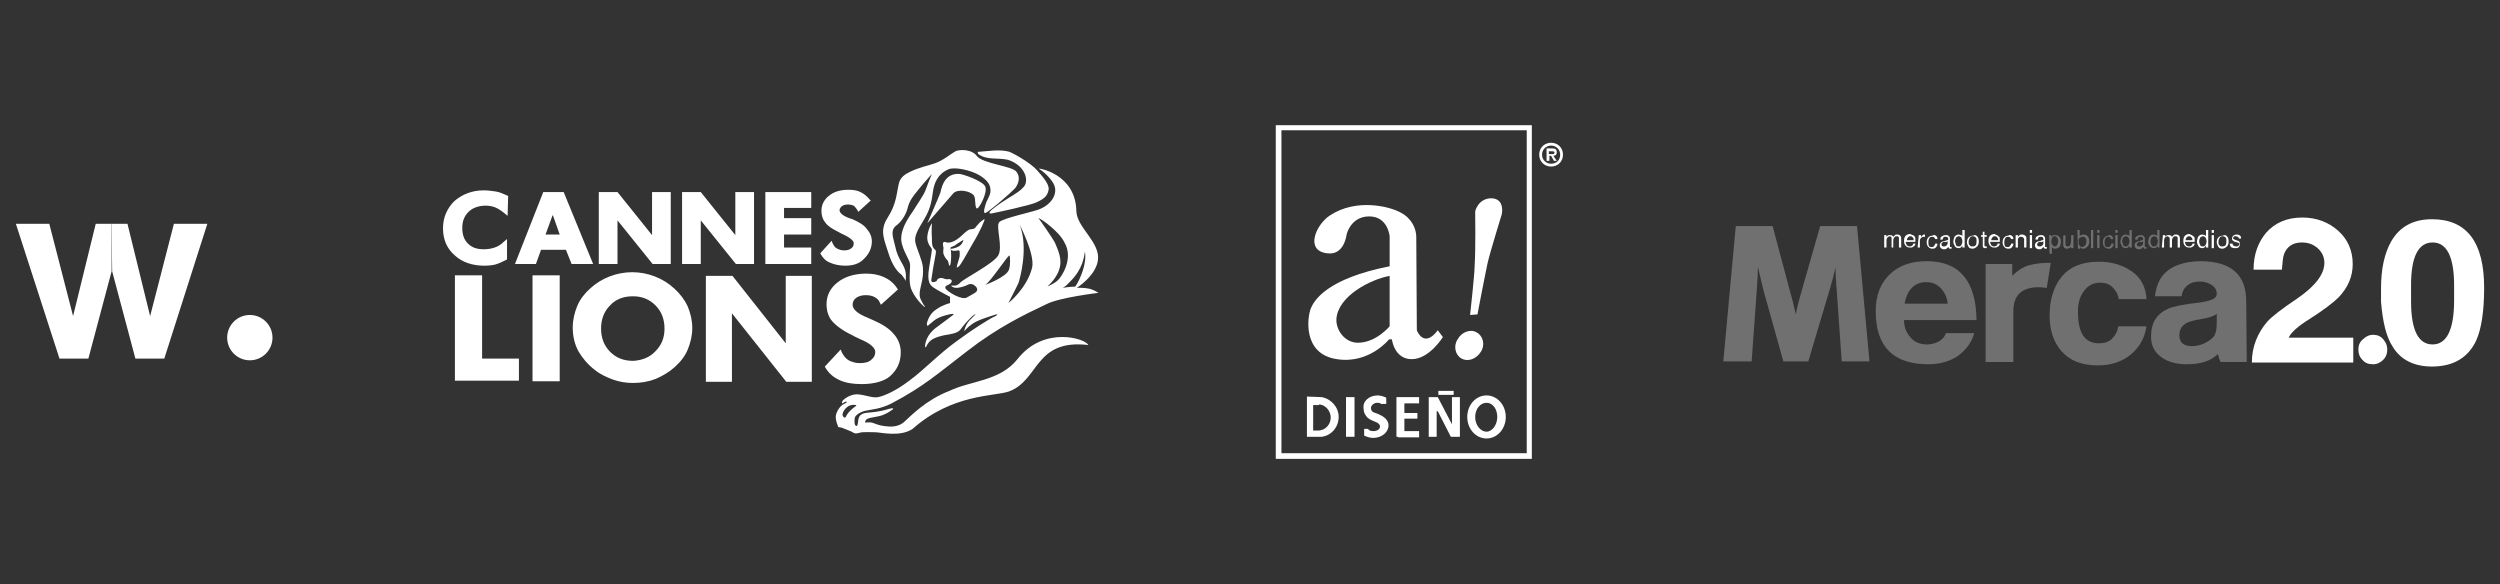 <?xml version="1.0" encoding="utf-8"?>
<!-- Generator: Adobe Illustrator 28.0.0, SVG Export Plug-In . SVG Version: 6.00 Build 0)  -->
<svg version="1.1" id="Capa_1" xmlns="http://www.w3.org/2000/svg" xmlns:xlink="http://www.w3.org/1999/xlink" x="0px" y="0px"
	 viewBox="0 0 441.3 103.1" style="enable-background:new 0 0 441.3 103.1;" xml:space="preserve">
<rect x="0" y="0" width="441.3" height="103.1" fill="#333333" stroke="none"/>
<style type="text/css">
	.st0{fill-rule:evenodd;clip-rule:evenodd;fill:#FFFFFF;}
	.st1{fill:#FFFFFF;}
	.st2{opacity:0.3;fill:#FFFFFF;enable-background:new    ;}
</style>
<g>
	<g>
		<path class="st0" d="M234.8,38c4.6-3,10.4-1.6,12.4-0.5c2,1,2.8,2.9,2.8,4.3c0,1.4,0.1,16.5,0.1,16.5s1.2,3.3,3.7,0l0.9,1.2
			c0,0-2.4,3.9-5.5,3.9s-3.5-3.5-3.5-3.5h-0.5c0,0-3.5,4.4-9.2,3.5c-6.2-0.9-5.2-7.6-4.6-9s2.8-5.2,13.9-7.4v-5.3
			c0,0-0.3-3.5-3.6-3.5s-4,3.2-4,3.2s-0.4,3.8-3.5,3.3C230.3,44.2,232.3,39.6,234.8,38L234.8,38z M245.3,48.7v8.9
			c0,0-2.4,2.9-5.6,2.9c-2.3,0-3.9-2.2-3.8-4.2C236.2,52.2,242,49.3,245.3,48.7L245.3,48.7z M260.7,58.7c1.1,0.6,1.5,2.2,0.7,3.4
			c-0.8,1.3-2.3,1.8-3.4,1.2s-1.5-2.2-0.7-3.4C258,58.6,259.6,58,260.7,58.7L260.7,58.7z M260.4,37.3c0,0,0.5-2.3,2.9-2.3
			c2.4,0.1,1.8,2.8,1.8,2.8s-2.1,6.8-2.5,8.6c-0.4,1.8-1.8,9.1-1.8,9.1l-1.3,0.1c0,0,0.8-7.2,0.8-8.6
			C260.5,43.8,260.4,38.1,260.4,37.3L260.4,37.3z"/>
		<g>
			<path class="st0" d="M262.4,69.8c1.9,0,3.4,1.7,3.4,3.8c0,2.1-1.5,3.8-3.4,3.8s-3.4-1.7-3.4-3.8S260.5,69.8,262.4,69.8
				L262.4,69.8z M262.4,71.1c1.1,0,1.9,1.1,1.9,2.5s-0.9,2.6-1.9,2.6s-2-1.1-2-2.6C260.4,72.2,261.3,71.1,262.4,71.1L262.4,71.1z"/>
			<polygon class="st0" points="256.3,70.1 257.7,70.1 257.7,77.1 256.3,77.1 256.3,77.1 256.1,77.1 253.8,72.6 253.6,72.6 
				253.6,77.1 252.2,77.1 252.2,70.1 253.8,70.1 256.3,74.9 			"/>
			<polygon class="st0" points="253.9,69 256.6,69 256.6,69.7 253.9,69.7 			"/>
			<polygon class="st0" points="237.6,70.1 239.1,70.1 239.1,77.1 237.6,77.1 			"/>
			<polygon class="st0" points="246.5,70.1 246.8,70.1 246.8,70.1 250.5,70.1 250.5,71.2 247.9,71.2 247.9,72.9 250.2,72.9 
				250.2,73.9 247.9,73.9 247.9,76.1 250.5,76.1 250.5,77.2 246.8,77.2 246.8,77.1 246.5,77.1 			"/>
			<path class="st0" d="M233.3,70.1c1.7,0.3,3,1.8,3,3.5c0,1.8-1.3,3.3-3,3.5h-2.6V70L233.3,70.1L233.3,70.1z M232.8,71.4
				c1.2,0,2.1,1.2,2.1,2.3s-0.8,2.2-2.1,2.3h-1v-4.5h1V71.4z"/>
			<path class="st0" d="M243.2,69.8c0.5,0,1.1,0.2,1.5,0.4v1.1h-0.9c-0.2-0.2-0.5-0.2-0.7-0.2c-0.6,0-1.1,0.5-1.1,0.9
				c0,0.5,0.3,0.8,0.8,0.9c1.1,0.4,2.3,1,2.3,2.2s-1.2,2.2-2.7,2.2c-0.6,0-1.1-0.2-1.6-0.4v-1.2h0.7c0.1,0.3,0.5,0.4,1,0.4
				s1.1-0.3,1.1-0.8c0-0.7-1.1-0.9-1.2-1c-0.5-0.2-0.9-0.4-1.2-0.8c-0.1-0.1-0.1-0.2-0.2-0.3l0,0c-0.2-0.3-0.3-0.7-0.3-1.1
				C240.5,70.8,241.7,69.8,243.2,69.8L243.2,69.8z"/>
		</g>
		<path class="st1" d="M270.4,81h-45.2V22.1h45.2V81z M226.2,80h43.3V23h-43.3V80z"/>
		<g>
			<path class="st1" d="M271.7,27.3c0-1.2,0.9-2.1,2.1-2.1s2.1,0.9,2.1,2.1s-0.9,2.1-2.1,2.1S271.7,28.5,271.7,27.3z M275.4,27.3
				c0-0.9-0.7-1.6-1.6-1.6s-1.6,0.7-1.6,1.6s0.7,1.6,1.6,1.6S275.4,28.3,275.4,27.3z M274.8,28.4h-0.5l-0.5-0.9h-0.3v0.9H273v-2.2h1
				c0.5,0,0.8,0.1,0.8,0.7c0,0.4-0.2,0.6-0.6,0.6L274.8,28.4z M274,27.2c0.2,0,0.4,0,0.4-0.3c0-0.2-0.3-0.2-0.5-0.2h-0.5v0.5
				C273.5,27.2,274,27.2,274,27.2z"/>
		</g>
	</g>
	<g>
		<path class="st2" d="M336.2,53.6c0.2-1,0.5-1.9,1.1-2.6c0.7-0.8,1.6-1.2,2.7-1.2s2,0.4,2.7,1.2c0.6,0.7,1,1.5,1.1,2.6H336.2
			 M340.1,46.1c-2.8,0-5,0.8-6.6,2.4c-1.6,1.6-2.4,3.7-2.4,6.4c0,6.3,3.1,9.4,9.3,9.4c2,0,3.7-0.5,5.1-1.4c1.4-1,2.5-2.3,3-4.1h-5
			c-0.2,0.6-0.6,1.1-1.3,1.5c-0.6,0.3-1.3,0.5-2,0.5c-1.3,0-2.3-0.4-3-1.3c-0.7-0.8-1.1-1.7-1.1-3h12.8
			C348.8,49.6,345.9,46.1,340.1,46.1"/>
		<path class="st2" d="M361.3,50.8c-0.5,0-0.9-0.1-1.4-0.1c-3,0-4.5,1.4-4.5,4.2v9h-4.9V46.6h4.7v1.3c0,0.5,0,0.7,0,0.7h0.1
			c0.9-0.9,1.5-1.2,2.1-1.5c0.8-0.4,2.6-0.7,3.9-0.7h0.7L361.3,50.8"/>
		<path class="st2" d="M378.9,52.8H374c-0.1-0.8-0.5-1.5-1.1-2.1s-1.3-0.8-2.2-0.8c-1.3,0-2.3,0.6-3,1.7c-0.6,0.9-0.9,2-0.9,3.4
			c0,3.8,1.2,5.6,3.7,5.6c0.9,0,1.7-0.2,2.3-0.8c0.6-0.6,1-1.3,1.1-2.2h5c-0.3,2-1.2,3.7-2.8,5c-1.6,1.3-3.5,1.9-5.8,1.9
			c-2.8,0-4.9-0.8-6.4-2.5c-1.4-1.6-2.1-3.7-2.1-6.3c0-2.8,0.7-5,2-6.7c1.5-1.9,3.7-2.8,6.7-2.8c2.3,0,4.2,0.6,5.8,1.7
			C377.9,49,378.8,50.7,378.9,52.8"/>
		<path class="st2" d="M391.3,56.3c0,0.4,0,0.6,0,0.8c0,1.1-0.2,2-0.7,2.5c-0.4,0.4-1,0.8-1.7,1.1s-1.4,0.4-2,0.4
			c-1.5,0-2.2-0.7-2.2-1.9c0-1,0.4-1.7,1.3-2.2c0.4-0.2,1.3-0.5,2.7-0.7c1.2-0.2,2.1-0.5,2.6-0.9C391.3,55.6,391.3,55.9,391.3,56.3
			 M396.5,53.2c0-4.7-2.6-7-7.9-7.1c-1.5,0-2.9,0.2-4.2,0.7c-2.4,0.9-3.7,2.7-4,5.5h4.7c0.1-0.8,0.4-1.4,1-1.9s1.3-0.7,2.2-0.7
			c0.8,0,1.5,0.2,2.1,0.6c0.6,0.4,0.9,0.9,0.9,1.6c0,0.8-1,1.2-3,1.5c-2.8,0.3-4.7,0.7-5.6,1.1c-2,0.9-3,2.5-3,4.9
			c0,1.6,0.6,2.8,1.9,3.7c1.1,0.8,2.6,1.2,4.4,1.2c2.5,0,4.3-0.6,5.5-1.8c0.2,0.7,0.3,1.2,0.5,1.4h4.6L396.5,53.2"/>
		<path class="st1" d="M415.4,64h-17.9c0-2.8,1-5.2,2.7-7.2c0.8-0.9,2.6-2.3,5.3-4.1c3.2-2.2,4.8-4.3,4.8-6.3c0-1-0.4-1.9-1.2-2.6
			c-0.8-0.7-1.7-1-2.8-1c-1.5,0-2.6,0.7-3.1,2c-0.2,0.5-0.3,1.5-0.4,2.8h-5c0-2.7,0.8-4.8,2.2-6.5c1.6-1.8,3.7-2.7,6.4-2.7
			c2.5,0,4.6,0.8,6.3,2.3s2.6,3.5,2.6,5.9c0,2.2-0.8,4.1-2.5,5.9c-0.9,0.9-2.6,2.2-5.1,3.8c-2.1,1.3-3.3,2.4-3.7,3.3h11.4L415.4,64"
			/>
		<path class="st1" d="M417,63.5c-0.5-0.5-0.7-1.1-0.7-1.8s0.2-1.3,0.8-1.8c0.5-0.5,1.1-0.8,1.8-0.8s1.3,0.2,1.8,0.8
			s0.7,1.1,0.7,1.8s-0.2,1.3-0.7,1.8s-1.1,0.8-1.8,0.8C418.1,64.3,417.5,64.1,417,63.5"/>
		<path class="st1" d="M433.2,53c0,5.2-1.3,7.8-3.8,7.8s-3.8-2.5-3.8-7.6v-2.9c0-5,1.3-7.5,3.8-7.5s3.8,2.5,3.8,7.6V53 M429.3,38.7
			c-3.3,0-5.7,1.3-7.2,3.9c-1.2,2.1-1.8,4.9-1.8,8.3c0,0.7,0,1.5,0,2.4c0.3,3.5,0.9,6.1,2,7.8c1.4,2.4,3.8,3.6,7,3.6
			c3.8,0,6.4-1.6,7.8-4.6c0.9-2,1.4-5.1,1.4-9.3C438.5,42.7,435.4,38.7,429.3,38.7"/>
		<path class="st2" d="M306.4,39.9h6.5l3.2,12c0.5,1.7,0.6,2.4,0.9,3.6c0.2-1.2,0.5-2.3,0.9-3.7l3.4-11.9h6.5l2.2,23.9h-4.9
			L324.2,51c-0.1-1.5-0.2-2.5-0.2-3.8c-0.3,1.4-0.5,2.1-0.9,3.5l-3.9,13.1h-4.4l-3.5-12.5c-0.3-1.2-1-4.2-1-4.2
			c0,1.4-0.1,2.8-0.2,4.2l-0.9,12.5h-5L306.4,39.9"/>
		<g>
			<path class="st1" d="M332.6,41.5h0.4v0.3c0.1-0.1,0.2-0.2,0.2-0.2c0.1-0.1,0.3-0.1,0.4-0.1c0.2,0,0.3,0,0.4,0.1
				c0.1,0,0.1,0.1,0.2,0.2c0.1-0.1,0.2-0.2,0.3-0.3c0.1-0.1,0.2-0.1,0.4-0.1c0.3,0,0.5,0.1,0.6,0.3c0.1,0.1,0.1,0.3,0.1,0.5v1.5
				h-0.4v-1.6c0-0.2,0-0.3-0.1-0.3c-0.1-0.1-0.2-0.1-0.3-0.1c-0.1,0-0.3,0-0.4,0.2c-0.1,0.1-0.2,0.3-0.2,0.5v1.3h-0.3v-1.5
				c0-0.2,0-0.3,0-0.3c-0.1-0.1-0.2-0.2-0.3-0.2c-0.1,0-0.3,0.1-0.4,0.2c-0.1,0.1-0.2,0.3-0.2,0.6v1.2h-0.4L332.6,41.5"/>
			<path class="st1" d="M337.7,41.5c0.1,0.1,0.3,0.2,0.3,0.3c0.1,0.1,0.1,0.2,0.1,0.4c0,0.1,0,0.3,0,0.5h-1.7c0,0.2,0.1,0.4,0.2,0.6
				c0.1,0.1,0.3,0.2,0.5,0.2s0.4-0.1,0.5-0.2c0.1-0.1,0.1-0.2,0.1-0.3h0.4c0,0.1,0,0.2-0.1,0.3s-0.1,0.2-0.2,0.2
				c-0.1,0.1-0.3,0.2-0.4,0.2s-0.2,0-0.3,0c-0.3,0-0.5-0.1-0.7-0.3s-0.3-0.5-0.3-0.9s0.1-0.7,0.3-0.9c0.2-0.2,0.5-0.3,0.8-0.3
				C337.4,41.4,337.5,41.5,337.7,41.5 M337.8,42.4c0-0.2,0-0.3-0.1-0.4c-0.1-0.2-0.3-0.3-0.5-0.3s-0.3,0.1-0.4,0.2
				c-0.1,0.1-0.2,0.3-0.2,0.5H337.8"/>
			<path class="st1" d="M338.7,41.5h0.4v0.4c0-0.1,0.1-0.2,0.2-0.3s0.2-0.2,0.4-0.2l0,0c0,0,0,0,0.1,0v0.4c0,0,0,0-0.1,0
				c0,0,0,0-0.1,0c-0.2,0-0.4,0.1-0.5,0.2c-0.1,0.1-0.2,0.3-0.2,0.4v1.3h-0.4L338.7,41.5"/>
			<path class="st1" d="M341.7,41.6c0.2,0.1,0.3,0.3,0.3,0.6h-0.4c0-0.1-0.1-0.2-0.2-0.3s-0.2-0.1-0.4-0.1c-0.2,0-0.4,0.1-0.5,0.4
				c-0.1,0.2-0.1,0.3-0.1,0.6c0,0.2,0,0.4,0.1,0.6c0.1,0.2,0.2,0.2,0.5,0.2c0.2,0,0.3,0,0.4-0.2c0.1-0.1,0.2-0.2,0.2-0.4h0.4
				c0,0.3-0.1,0.5-0.3,0.7s-0.4,0.2-0.6,0.2c-0.3,0-0.5-0.1-0.7-0.3s-0.3-0.5-0.3-0.8c0-0.4,0.1-0.7,0.3-0.9s0.4-0.3,0.7-0.3
				C341.4,41.4,341.6,41.5,341.7,41.6"/>
			<path class="st1" d="M343.7,42.4c0.1,0,0.1,0,0.2-0.1v-0.1c0-0.1,0-0.2-0.1-0.3s-0.2-0.1-0.4-0.1c-0.2,0-0.3,0-0.4,0.2
				c0,0.1-0.1,0.2-0.1,0.3h-0.4c0-0.3,0.1-0.5,0.3-0.6c0.2-0.1,0.4-0.2,0.6-0.2c0.3,0,0.5,0,0.6,0.2c0.2,0.1,0.2,0.3,0.2,0.5v1.3
				v0.1c0,0,0,0,0.1,0c0,0,0,0,0.1,0s0,0,0.1,0v0.3c-0.1,0-0.1,0-0.1,0h-0.1c-0.1,0-0.2,0-0.3-0.1c0,0,0-0.1-0.1-0.2
				c-0.1,0.1-0.2,0.2-0.3,0.3s-0.3,0.1-0.5,0.1s-0.4-0.1-0.5-0.2c-0.1-0.1-0.2-0.3-0.2-0.5s0.1-0.4,0.2-0.5s0.3-0.2,0.5-0.2
				L343.7,42.4 M342.8,43.4c0.1,0.1,0.2,0.1,0.3,0.1c0.1,0,0.3,0,0.4-0.1c0.2-0.1,0.3-0.3,0.3-0.5v-0.3c0,0-0.1,0-0.2,0.1
				s-0.1,0-0.2,0h-0.2c-0.1,0-0.2,0-0.3,0.1c-0.1,0.1-0.2,0.2-0.2,0.3C342.7,43.3,342.8,43.3,342.8,43.4"/>
			<path class="st1" d="M346.2,41.5c0.1,0,0.1,0.1,0.2,0.2v-1.1h0.4v3.1h-0.4v-0.3c-0.1,0.1-0.2,0.2-0.3,0.3
				c-0.1,0.1-0.3,0.1-0.4,0.1c-0.2,0-0.5-0.1-0.6-0.3s-0.3-0.5-0.3-0.8s0.1-0.6,0.2-0.9c0.2-0.2,0.4-0.4,0.7-0.4
				C345.9,41.4,346,41.5,346.2,41.5 M345.3,43.3c0.1,0.2,0.3,0.2,0.5,0.2s0.3-0.1,0.4-0.2c0.1-0.2,0.2-0.4,0.2-0.7s-0.1-0.5-0.2-0.7
				c-0.1-0.1-0.3-0.2-0.4-0.2c-0.2,0-0.3,0.1-0.5,0.2c-0.1,0.2-0.2,0.4-0.2,0.7C345.2,42.9,345.2,43.1,345.3,43.3"/>
			<path class="st1" d="M349,41.7c0.2,0.2,0.3,0.5,0.3,0.9s-0.1,0.7-0.3,0.9s-0.5,0.4-0.8,0.4s-0.6-0.1-0.7-0.3s-0.3-0.5-0.3-0.8
				c0-0.4,0.1-0.7,0.3-0.9c0.2-0.2,0.5-0.3,0.8-0.3C348.6,41.4,348.8,41.5,349,41.7 M348.8,43.2c0.1-0.2,0.1-0.4,0.1-0.7
				c0-0.2,0-0.4-0.1-0.5c-0.1-0.2-0.3-0.3-0.6-0.3c-0.2,0-0.4,0.1-0.5,0.3s-0.2,0.4-0.2,0.7c0,0.2,0,0.5,0.2,0.6
				c0.1,0.2,0.3,0.2,0.5,0.2C348.5,43.5,348.7,43.4,348.8,43.2"/>
			<path class="st1" d="M349.9,40.9h0.4v0.6h0.4v0.3h-0.4v1.5c0,0.1,0,0.1,0.1,0.2h0.1c0,0,0,0,0.1,0s0,0,0.1,0v0.3h-0.1h-0.1
				c-0.2,0-0.3,0-0.4-0.1s-0.1-0.2-0.1-0.4v-1.5h-0.3v-0.3h0.3v-0.6"/>
			<path class="st1" d="M352.5,41.5c0.1,0.1,0.3,0.2,0.4,0.3s0.1,0.2,0.1,0.4c0,0.1,0,0.3,0,0.5h-1.7c0,0.2,0.1,0.4,0.2,0.6
				c0.1,0.1,0.3,0.2,0.5,0.2s0.4-0.1,0.5-0.2c0.1-0.1,0.1-0.2,0.1-0.3h0.4c0,0.1,0,0.2-0.1,0.3s-0.1,0.2-0.2,0.2
				c-0.1,0.1-0.3,0.2-0.4,0.2s-0.2,0-0.3,0c-0.3,0-0.5-0.1-0.7-0.3s-0.3-0.5-0.3-0.9s0.1-0.7,0.3-0.9c0.2-0.2,0.5-0.3,0.8-0.3
				C352.2,41.4,352.4,41.5,352.5,41.5 M352.7,42.4c0-0.2,0-0.3-0.1-0.4c-0.1-0.2-0.3-0.3-0.5-0.3s-0.3,0.1-0.4,0.2
				c-0.1,0.1-0.2,0.3-0.2,0.5H352.7"/>
			<path class="st1" d="M355.1,41.6c0.2,0.1,0.3,0.3,0.3,0.6H355c0-0.1-0.1-0.2-0.2-0.3s-0.2-0.1-0.4-0.1c-0.2,0-0.4,0.1-0.5,0.4
				c-0.1,0.2-0.1,0.3-0.1,0.6c0,0.2,0,0.4,0.1,0.6c0.1,0.2,0.2,0.2,0.5,0.2c0.2,0,0.3,0,0.4-0.2c0.1-0.1,0.2-0.2,0.2-0.4h0.4
				c0,0.3-0.1,0.5-0.3,0.7s-0.4,0.2-0.6,0.2c-0.3,0-0.5-0.1-0.7-0.3s-0.3-0.5-0.3-0.8c0-0.4,0.1-0.7,0.3-0.9s0.4-0.3,0.7-0.3
				C354.7,41.4,354.9,41.5,355.1,41.6"/>
			<path class="st1" d="M355.8,41.5h0.4v0.3c0.1-0.1,0.2-0.2,0.3-0.3s0.2-0.1,0.4-0.1c0.3,0,0.5,0.1,0.7,0.3
				c0.1,0.1,0.1,0.3,0.1,0.5v1.5h-0.4v-1.4c0-0.1,0-0.2-0.1-0.3s-0.2-0.2-0.4-0.2c-0.1,0-0.2,0-0.2,0c-0.1,0-0.2,0.1-0.3,0.2
				c-0.1,0.1-0.1,0.2-0.1,0.2c0,0.1,0,0.2,0,0.3v1.2h-0.4V41.5"/>
			<path class="st1" d="M358.3,40.6h0.4v0.5h-0.4V40.6 M358.3,41.5h0.4v2.3h-0.4V41.5"/>
			<path class="st1" d="M360.5,42.4c0.1,0,0.1,0,0.2-0.1v-0.1c0-0.1,0-0.2-0.1-0.3s-0.2-0.1-0.4-0.1c-0.2,0-0.3,0-0.4,0.2
				c0,0.1-0.1,0.2-0.1,0.3h-0.4c0-0.3,0.1-0.5,0.3-0.6c0.2-0.1,0.4-0.2,0.6-0.2c0.3,0,0.5,0,0.6,0.2c0.2,0.1,0.2,0.3,0.2,0.5v1.3
				v0.1c0,0,0,0,0.1,0c0,0,0,0,0.1,0s0,0,0.1,0v0.3c-0.1,0-0.1,0-0.1,0h-0.1c-0.1,0-0.2,0-0.3-0.1c0,0,0-0.1-0.1-0.2
				c-0.1,0.1-0.2,0.2-0.3,0.3c-0.1,0.1-0.3,0.1-0.5,0.1s-0.4-0.1-0.5-0.2c-0.1-0.1-0.2-0.3-0.2-0.5s0.1-0.4,0.2-0.5s0.3-0.2,0.5-0.2
				L360.5,42.4 M359.7,43.4c0.1,0.1,0.2,0.1,0.3,0.1c0.1,0,0.3,0,0.4-0.1c0.2-0.1,0.3-0.3,0.3-0.5v-0.3c0,0-0.1,0-0.2,0.1
				s-0.1,0-0.2,0h-0.2c-0.1,0-0.2,0-0.3,0.1c-0.1,0.1-0.2,0.2-0.2,0.3C359.6,43.3,359.6,43.3,359.7,43.4"/>
			<path class="st2" d="M361.7,41.5h0.4v0.3c0.1-0.1,0.2-0.2,0.2-0.2c0.1-0.1,0.3-0.1,0.5-0.1c0.3,0,0.5,0.1,0.7,0.3
				s0.3,0.5,0.3,0.8c0,0.5-0.1,0.9-0.4,1.1c-0.2,0.1-0.4,0.2-0.6,0.2s-0.3,0-0.4-0.1c-0.1,0-0.1-0.1-0.2-0.2v1.2h-0.4L361.7,41.5
				 M363.1,43.3c0.1-0.2,0.2-0.4,0.2-0.7c0-0.2,0-0.3-0.1-0.5c-0.1-0.3-0.3-0.4-0.5-0.4s-0.4,0.1-0.5,0.4c0,0.1-0.1,0.3-0.1,0.5
				s0,0.3,0.1,0.5s0.3,0.4,0.5,0.4C362.9,43.5,363,43.4,363.1,43.3"/>
			<path class="st2" d="M364.6,41.5V43c0,0.1,0,0.2,0,0.3c0.1,0.1,0.2,0.2,0.4,0.2c0.3,0,0.4-0.1,0.5-0.4c0-0.1,0.1-0.3,0.1-0.5
				v-1.1h0.4v2.3h-0.4v-0.3c0,0.1-0.1,0.2-0.2,0.2c-0.1,0.1-0.3,0.2-0.5,0.2c-0.3,0-0.5-0.1-0.6-0.3c-0.1-0.1-0.1-0.3-0.1-0.5v-1.5
				L364.6,41.5"/>
			<path class="st2" d="M366.7,40.6h0.4v1.1c0.1-0.1,0.2-0.2,0.3-0.2s0.2-0.1,0.4-0.1c0.3,0,0.5,0.1,0.7,0.3s0.3,0.5,0.3,0.9
				s-0.1,0.7-0.3,0.9c-0.2,0.2-0.4,0.4-0.7,0.4c-0.2,0-0.3,0-0.4-0.1c-0.1,0-0.1-0.1-0.2-0.2v0.3h-0.4L366.7,40.6 M368.1,43.3
				c0.1-0.2,0.2-0.4,0.2-0.7c0-0.2,0-0.4-0.2-0.6c-0.1-0.2-0.2-0.2-0.5-0.2c-0.2,0-0.3,0.1-0.5,0.2s-0.2,0.3-0.2,0.7
				c0,0.2,0,0.4,0.1,0.5c0.1,0.3,0.3,0.4,0.6,0.4C367.9,43.5,368,43.4,368.1,43.3"/>
			<polyline class="st2" points="369.1,40.6 369.5,40.6 369.5,43.8 369.1,43.8 369.1,40.6 			"/>
			<path class="st2" d="M370.2,40.6h0.4v0.5h-0.4V40.6 M370.2,41.5h0.4v2.3h-0.4V41.5"/>
			<path class="st2" d="M372.7,41.6c0.2,0.1,0.3,0.3,0.3,0.6h-0.4c0-0.1-0.1-0.2-0.1-0.3c-0.1-0.1-0.2-0.1-0.4-0.1
				c-0.2,0-0.4,0.1-0.5,0.4c-0.1,0.2-0.1,0.3-0.1,0.6c0,0.2,0,0.4,0.1,0.6c0.1,0.2,0.2,0.2,0.5,0.2c0.2,0,0.3,0,0.4-0.2
				c0.1-0.1,0.2-0.2,0.2-0.4h0.4c0,0.3-0.1,0.5-0.3,0.7s-0.4,0.2-0.6,0.2c-0.3,0-0.5-0.1-0.7-0.3s-0.3-0.5-0.3-0.8
				c0-0.4,0.1-0.7,0.3-0.9c0.2-0.2,0.4-0.3,0.7-0.3C372.3,41.4,372.5,41.5,372.7,41.6"/>
			<path class="st2" d="M373.4,40.6h0.4v0.5h-0.4V40.6 M373.4,41.5h0.4v2.3h-0.4V41.5"/>
			<path class="st2" d="M375.7,41.5c0.1,0,0.1,0.1,0.2,0.2v-1.1h0.4v3.1h-0.4v-0.3c-0.1,0.1-0.2,0.2-0.3,0.3
				c-0.1,0.1-0.3,0.1-0.4,0.1c-0.2,0-0.5-0.1-0.6-0.3s-0.3-0.5-0.3-0.8s0.1-0.6,0.2-0.9c0.2-0.2,0.4-0.4,0.7-0.4
				C375.4,41.4,375.5,41.5,375.7,41.5 M374.8,43.3c0.1,0.2,0.3,0.2,0.5,0.2s0.3-0.1,0.4-0.2c0.1-0.2,0.2-0.4,0.2-0.7
				s-0.1-0.5-0.2-0.7c-0.1-0.1-0.3-0.2-0.4-0.2c-0.2,0-0.3,0.1-0.5,0.2c-0.1,0.2-0.2,0.4-0.2,0.7C374.7,42.9,374.7,43.1,374.8,43.3"
				/>
			<path class="st2" d="M378.1,42.4c0.1,0,0.1,0,0.2-0.1v-0.1c0-0.1,0-0.2-0.1-0.3s-0.2-0.1-0.4-0.1c-0.2,0-0.3,0-0.4,0.2
				c0,0.1-0.1,0.2-0.1,0.3h-0.4c0-0.3,0.1-0.5,0.3-0.6c0.2-0.1,0.4-0.2,0.6-0.2c0.3,0,0.5,0,0.6,0.2c0.2,0.1,0.2,0.3,0.2,0.5v1.3
				v0.1c0,0,0,0,0.1,0c0,0,0,0,0.1,0s0,0,0.1,0v0.3c-0.1,0-0.1,0-0.1,0h-0.1c-0.1,0-0.2,0-0.3-0.1c0,0,0-0.1-0.1-0.2
				c-0.1,0.1-0.2,0.2-0.3,0.3s-0.3,0.1-0.5,0.1s-0.4-0.1-0.5-0.2c-0.1-0.1-0.2-0.3-0.2-0.5s0.1-0.4,0.2-0.5s0.3-0.2,0.5-0.2
				L378.1,42.4 M377.3,43.4c0.1,0.1,0.2,0.1,0.3,0.1c0.1,0,0.3,0,0.4-0.1c0.2-0.1,0.3-0.3,0.3-0.5v-0.3c0,0-0.1,0-0.2,0.1
				s-0.1,0-0.2,0h-0.2c-0.1,0-0.2,0-0.3,0.1c-0.1,0.1-0.2,0.2-0.2,0.3C377.2,43.3,377.2,43.3,377.3,43.4"/>
			<path class="st2" d="M380.6,41.5c0.1,0,0.1,0.1,0.2,0.2v-1.1h0.4v3.1h-0.3v-0.3c-0.1,0.1-0.2,0.2-0.3,0.3
				c-0.1,0.1-0.3,0.1-0.4,0.1c-0.2,0-0.5-0.1-0.7-0.3s-0.3-0.5-0.3-0.8s0.1-0.6,0.2-0.9c0.2-0.2,0.4-0.4,0.7-0.4
				C380.3,41.4,380.5,41.5,380.6,41.5 M379.8,43.3c0.1,0.2,0.3,0.2,0.5,0.2s0.3-0.1,0.4-0.2c0.1-0.2,0.2-0.4,0.2-0.7
				s-0.1-0.5-0.2-0.7c-0.1-0.1-0.3-0.2-0.4-0.2c-0.2,0-0.3,0.1-0.5,0.2c-0.1,0.2-0.2,0.4-0.2,0.7C379.6,42.9,379.7,43.1,379.8,43.3"
				/>
			<path class="st1" d="M381.8,41.5h0.4v0.3c0.1-0.1,0.2-0.2,0.2-0.2c0.1-0.1,0.3-0.1,0.4-0.1c0.2,0,0.3,0,0.4,0.1
				c0.1,0,0.1,0.1,0.2,0.2c0.1-0.1,0.2-0.2,0.3-0.3s0.2-0.1,0.4-0.1c0.3,0,0.5,0.1,0.6,0.3c0.1,0.1,0.1,0.3,0.1,0.5v1.5h-0.4v-1.6
				c0-0.2,0-0.3-0.1-0.3c-0.1-0.1-0.2-0.1-0.3-0.1c-0.1,0-0.3,0-0.4,0.2c-0.1,0.1-0.2,0.3-0.2,0.5v1.3H383v-1.5c0-0.2,0-0.3-0.1-0.3
				c-0.1-0.1-0.2-0.2-0.3-0.2c-0.1,0-0.3,0.1-0.4,0.2c-0.1,0.1-0.2,0.3-0.2,0.6v1.2h-0.4L381.8,41.5"/>
			<path class="st1" d="M386.9,41.5c0.1,0.1,0.3,0.2,0.4,0.3s0.1,0.2,0.1,0.4c0,0.1,0,0.3,0,0.5h-1.7c0,0.2,0.1,0.4,0.2,0.6
				c0.1,0.1,0.3,0.2,0.5,0.2s0.4-0.1,0.5-0.2c0.1-0.1,0.1-0.2,0.1-0.3h0.4c0,0.1,0,0.2-0.1,0.3s-0.1,0.2-0.2,0.2
				c-0.1,0.1-0.3,0.2-0.4,0.2s-0.2,0-0.3,0c-0.3,0-0.5-0.1-0.7-0.3s-0.3-0.5-0.3-0.9s0.1-0.7,0.3-0.9c0.2-0.2,0.5-0.3,0.8-0.3
				C386.6,41.4,386.8,41.5,386.9,41.5 M387,42.4c0-0.2,0-0.3-0.1-0.4c-0.1-0.2-0.3-0.3-0.5-0.3s-0.3,0.1-0.4,0.2
				c-0.1,0.1-0.2,0.3-0.2,0.5H387"/>
			<path class="st1" d="M389.2,41.5c0.1,0,0.1,0.1,0.2,0.2v-1.1h0.4v3.1h-0.4v-0.3c-0.1,0.1-0.2,0.2-0.3,0.3
				c-0.1,0.1-0.3,0.1-0.4,0.1c-0.2,0-0.5-0.1-0.6-0.3s-0.3-0.5-0.3-0.8s0.1-0.6,0.2-0.9c0.2-0.2,0.4-0.4,0.7-0.4
				C388.9,41.4,389.1,41.5,389.2,41.5 M388.4,43.3c0.1,0.2,0.3,0.2,0.5,0.2s0.3-0.1,0.4-0.2c0.1-0.2,0.2-0.4,0.2-0.7
				s-0.1-0.5-0.2-0.7c-0.1-0.1-0.3-0.2-0.4-0.2c-0.2,0-0.3,0.1-0.5,0.2c-0.1,0.2-0.2,0.4-0.2,0.7S388.3,43.1,388.4,43.3"/>
			<path class="st1" d="M390.4,40.6h0.4v0.5h-0.4V40.6 M390.4,41.5h0.4v2.3h-0.4V41.5"/>
			<path class="st1" d="M393.1,41.7c0.2,0.2,0.3,0.5,0.3,0.9s-0.1,0.7-0.3,0.9s-0.5,0.4-0.8,0.4s-0.6-0.1-0.7-0.3s-0.3-0.5-0.3-0.8
				c0-0.4,0.1-0.7,0.3-0.9c0.2-0.2,0.5-0.3,0.8-0.3C392.7,41.4,392.9,41.5,393.1,41.7 M392.9,43.2c0.1-0.2,0.1-0.4,0.1-0.7
				c0-0.2,0-0.4-0.1-0.5c-0.1-0.2-0.3-0.3-0.6-0.3c-0.2,0-0.4,0.1-0.5,0.3s-0.2,0.4-0.2,0.7c0,0.2,0,0.5,0.2,0.6
				c0.1,0.2,0.3,0.2,0.5,0.2C392.6,43.5,392.8,43.4,392.9,43.2"/>
			<path class="st1" d="M394.1,43c0,0.1,0,0.2,0.1,0.3s0.3,0.2,0.5,0.2c0.1,0,0.3,0,0.4-0.1s0.2-0.2,0.2-0.3s0-0.2-0.1-0.2
				s-0.2-0.1-0.3-0.1l-0.3-0.1c-0.2,0-0.3-0.1-0.4-0.2c-0.2-0.1-0.2-0.2-0.2-0.4s0.1-0.4,0.2-0.5c0.2-0.1,0.4-0.2,0.6-0.2
				c0.3,0,0.6,0.1,0.7,0.3c0.1,0.1,0.1,0.3,0.1,0.4h-0.4c0-0.1,0-0.2-0.1-0.2c-0.1-0.1-0.2-0.2-0.5-0.2c-0.1,0-0.2,0-0.3,0.1
				c-0.1,0.1-0.1,0.1-0.1,0.2c0,0.1,0,0.2,0.1,0.2s0.1,0.1,0.2,0.1l0.2,0.1c0.3,0.1,0.5,0.1,0.5,0.2c0.1,0.1,0.2,0.2,0.2,0.5
				c0,0.2-0.1,0.4-0.2,0.5c-0.1,0.2-0.4,0.2-0.7,0.2c-0.3,0-0.6-0.1-0.7-0.2c-0.1-0.2-0.2-0.3-0.2-0.6H394.1"/>
		</g>
	</g>
	<g id="Page-1_00000115489943111704869400000010814209765558575769_">
		<path id="Cannes-Lions-Logo_00000085228771564535881990000003137843420304176314_" class="st1" d="M158.9,48.3
			c-0.4-0.3-1.4-1.4-2.1-3.7s-1.6-3.9-0.1-6.2s1.6-4.4,1.8-5.2s0.1-1.9,2-2.8c1.8-0.9,3.2-1.1,4.6-1.6s2.7-1.6,3.4-2
			c0.7-0.5,3-0.5,3.9,0.7c1,1.4,6.3,1.8,7,2.8c0.9,1.1,0.2,2.4-0.2,2.9c-0.9,1-4.9,4.4-5.3,4.4s-0.1-1,0.2-1.9
			c0.4-0.9,0.9-1.5,0.7-2.5c-0.1-0.8-0.7-1.5-1.8-2.2c-1.6-1-4.6-1.6-5.6-1.1c-1.9,0.8-2.5,2.5-2.7,3.8s-0.3,2.9-1.5,4.9
			s-1.9,3.1-1.6,4.3s1.2,3.1,1.3,4.2c0.1,1.1,0,2-0.3,3.2s-0.4,2,0,2.7c0.4,0.8,0.5,0.9,0.6,1s0.1,0.3-0.1,0.1
			c-0.3-0.2-1.7-1.6-2.3-3.2c-0.5-1.5,0-3.8-0.2-4.5c-0.2-0.8-1.7-2.9-1.5-4.6c0.1-1.8,1.5-3.7,2.1-4.6c0.6-1,1.9-2.8,2.2-3.7
			c0.3-0.8,0.9-2.4,1.1-2.8c0,0-0.2,0.2-1.5,1.7c-1.2,1.5-2.3,2.6-2.7,4c-0.3,1.4-1.1,2.7-2.2,3.5c-1,0.9-0.4,2.1-0.1,3.5
			s0.6,2,1.4,3.4s0.4,2.6,0.5,2.8C160,49.8,159.3,48.5,158.9,48.3z M168.9,47.1c0-0.3,0.4-1.3,0.5-1.9c0-0.6,0.1-1.1-0.3-1
			s-0.9,0.1-1.1,0s-0.2-0.3,0-0.3s1-0.2,1.4-0.5s0.5-0.6,0.6-0.8s0.1-0.3-0.2-0.1s-1,0.6-1.2,0.8c-0.3,0.2-0.8,0.3-0.8,0.4
			s0.1,0.8,0.1,1.5s-0.1,1.8-0.3,1.7c-0.2-0.2-0.1-0.7-0.4-1s-0.7-0.9-0.7-1.4c0-0.6,0.1-0.7,0-1s-0.1-0.8,0.2-0.8s0.4,0.2,1,0.1
			c0.6-0.1,1.2-0.5,1.7-0.9s1.3-1.3,1.8-1.4c0.5-0.1,0.8,0,1.1-0.5c0.4-0.5,0.8-0.9,1-1c0.2-0.2,0.4-0.3,0.5-0.3s-0.7,2-2.1,4.3
			c-1.3,2.3-2.1,3.7-2.4,4C169.1,47.1,168.8,47.4,168.9,47.1z M177.9,28.2c-1.9-0.4-3.7,0.1-5.2-1c-0.1-0.1-0.2-0.4,0-0.4
			c1.7-0.1,3.8-0.5,5.5,0c0.1,0,3.5,1.7,4.9,3.3c0.7,0.8,2.2,2.4,2,3.4s-0.6,1.5-2.1,2.2c-0.9,0.5-7.5,1.9-7.6,1.9
			c-1.1,0.3-0.8-0.2-0.3-0.6c0.5-0.4,1.1-0.9,2.7-1.9s2.3-1.4,2.9-2.1C181.7,31.9,181,29.2,177.9,28.2z M179.6,63.4
			c4.7-6,12.1-3.6,12.5-2.5c-9.5-1.1-8.6,6.2-14,8.2c-2.6,0.9-10,0.4-17,6.6c-2.2,1.5-5.7,0.6-6.6,0.6s-2.2-0.1-2.8,0.1
			s-0.9,0.1-1.2-0.1s-0.7-0.3-1.4-0.6c-0.6-0.3-1.1-0.3-1.1-0.3s-0.7-1.4-0.4-2.3s0.9-1.6,1.4-1.8c0.4-0.2,0.5-0.3,0.5-0.3
			s0-0.1-0.2-0.1s-0.5,0.3-0.6,0.3s-0.1-0.2,0-0.4c0.1-0.2,1.2-1.2,2.6-1.2c1.5,0.1,2.7,0.7,3.7,0.5s3-1,5.5-2.9
			c2.6-1.9,5.2-4.7,8.4-7c3.1-2.3,5.5-3.7,6.2-4.1c0.7-0.3,0.8-0.4,0.9-0.5s0.1-0.2-0.5,0s-3,0.9-3.9,1.6c-1,0.7-1.4,1.3-1.4,1.3
			s0.1-1,0.9-1.9c0.8-0.8,0.9-0.9,1-1c0.2-0.1,0.1-0.2-0.2,0s-1.5,1.4-2,2.1c-0.5,0.7-0.7,1-2.2,1.3c-1.5,0.2-2.8,0.6-3.4,1.1
			s-0.8,1.1-0.8,1.1s-0.2,0.3-0.2-0.1s0.2-2,2-3.3s2.5-1.9,2.8-2.1c0.3-0.2,0.3-0.3,0-0.3c-0.2,0-2.2,0.4-3.1,1.1
			c-0.9,0.7-1.2,1-1.2,1s-0.2,0.1-0.2-0.4c0.1-0.4,0.5-1.8,1.7-2.5c1.1-0.8,2.4-1.1,2.4-1.1v-1.1c0,0-2.5-1.3-3-1.7
			s-1.1-0.9-0.7-3.4s0.5-3,0.5-3.3c0-0.2-1-1-0.8-2.4s0.8-2.2,0.8-2.2s-0.1,1.7,0,2.6c0,0.9,0,1.4,0.3,1.8s0.3,0.2,0.4,0.5
			s-0.5,2.8-0.6,3.8s-0.5,1.8,0.2,1.7s0.5-0.3,0.7-0.5s0.6-0.3,0.9-0.2s0.5,0.2,0.8,0.2c0.3-0.1,1.1,0,0.7,0.6c-0.5,0.6-1.2,0.4-1,1
			c0.2,0.5,2.9,2.2,3.8,1.6c1.2-0.7,1.8-0.9,1.8-1.4s-0.9-1.2-1.5-0.9s-1.7,0.7-2.4,0.6c-0.6-0.1-0.8-0.4-0.6-0.4s0.9,0.2,1.5-0.5
			s5.8-3.3,6.7-4.8s-0.5-5.2,0.2-5.9s5.9-1.8,6.9-2.2c2-0.7,3.3-2.4,2.9-4c-0.2-0.9-1.5-2.4-2.8-3.2c-0.3-0.2,6.5,0.8,6.6,7.5
			c0.1,2.9,4.3,5.5,3.8,8.7c-0.4,2.4-2.8,4.2-3.7,4.8c0.6,0,1.2,0,1.8,0.1c1,0.1,2,0.8,2,0.8s-6.9,0.8-9.2,2
			c-3.8,1.8-8.6,4.1-14,8.3c-5.1,3.9-7.6,6.2-13.3,9.2c-1.9,1-3.7,1.1-4.6,1.3s-1.7,0.7-1.9,1.2c-0.1,0.6-0.1,1.2,0.1,1.4
			s0.3,0.1,0.4-0.2c0.1-0.3,0-1.3,0.6-1.7c0.6-0.4,1.1-0.3,2.6-0.5s2.4-0.6,2.7-0.6c0.3-0.1,0.6,0,0.1,0.3c-0.4,0.3-1.3,0.9-2.4,1.1
			s-1.7,0.3-2,0.5s-0.3,0.6-0.3,0.6s0.8-0.1,1.2,0s1.2,0.5,2.1,0.6s2.5,0.4,3.8-0.9c0.8-0.7,3.6-3.7,7.8-5.3
			C171.3,67.2,176.5,67.3,179.6,63.4z M189,49.6c-0.5,0.5-0.8,0.9-1.4,1.2c0.7-0.1,1.5-0.2,2.2-0.2c0.9-1.3,2.1-4.2,1.7-6.2
			C191.4,45.3,191.1,47.5,189,49.6z M187.9,42.8c-0.9-1.9-4.1-4.2-4.6-4.3c0.2,0.2,2.8,4,2.9,4.3c0.7,1.6,1.2,2.9,0.9,4.3
			c-0.3,1.4-1.2,2.5-2.2,3.5c0.6-0.3,1.4-0.7,1.8-1.1C187.3,49,189.6,45.7,187.9,42.8z M180,39.7c1.6,4.1,0,9.6-0.2,10.2
			c-0.2,0.5-1.8,3.6-1.8,3.6s3.3-2.6,4.2-6.3C182.7,44.8,179.9,39.5,180,39.7z M173.9,50.3c0,0,3.8-1.4,4.2-2.7
			c0.3-0.9,0.2-2.3,0.1-2.5C178,44.9,174.9,49.7,173.9,50.3z M149.3,73.6c0.6-1.4,2.2-2,1.8-2.1c-1.6-0.3-2.3,1.2-2.3,1.4
			C148.5,73.3,149.1,74,149.3,73.6z M171.9,34.5c-0.6-0.8-2.8-1.2-3.6-0.4l-4.6,5.3c-0.1,0.2,2.1-4.8,2.3-5.4c0.3-1.5,1-3.4,3.3-3.3
			c0.6,0,4.1,1.2,4.6,2.2s-1,3.8-1.4,3.9C172,36.8,172.3,35,171.9,34.5z M91.6,67.2H80.3V48.6h4.8v14.7h6.5L91.6,67.2L91.6,67.2z
			 M94,48.6h4.8v18.7H94V48.6z M121.4,54.1c0.5,1.2,0.8,2.5,0.8,3.8s-0.3,2.6-0.8,3.8s-1.3,2.2-2.3,3.1c-1,0.9-2.2,1.6-3.4,2.1
			c-1.3,0.5-2.6,0.7-4,0.7c-1.2,0-2.4-0.2-3.5-0.6s-2.2-0.9-3.2-1.7c-1.2-0.9-2.2-2.1-2.9-3.3c-0.7-1.3-1-2.7-1-4.2
			c0-1.3,0.3-2.6,0.8-3.8s1.3-2.2,2.3-3.1c1-0.9,2.1-1.6,3.4-2.1c2.6-1,5.4-1,8,0c1.3,0.5,2.4,1.2,3.4,2.1
			C120.1,51.9,120.9,53,121.4,54.1z M115.7,62c1.1-1.1,1.6-2.4,1.6-4s-0.5-3-1.6-4.1s-2.4-1.6-4-1.6s-3,0.5-4,1.6
			c-1.1,1.1-1.6,2.5-1.6,4.1s0.5,3,1.6,4.1s2.4,1.6,4.1,1.6C113.3,63.6,114.7,63.1,115.7,62z M129.2,67.4h-4.6V48.7h4.7l9.4,11.9
			V48.7h4.6v18.7h-4.5l-9.6-12.1V67.4z M152.1,67.8c-1.5,0-2.8-0.2-3.9-0.7s-1.9-1.2-2.5-2.2l-0.1-0.2l2.8-3l0.2,0.5
			c0.3,0.6,0.7,1.1,1.2,1.4c0.6,0.3,1.2,0.5,2,0.5c0.9,0,1.6-0.2,2-0.6c0.5-0.4,0.7-0.8,0.7-1.4c0-0.7-0.9-1.5-2.6-2.2
			c-0.6-0.3-1.1-0.5-1.4-0.7c-1.7-0.8-2.9-1.7-3.6-2.5s-1-1.9-1-3c0-1.6,0.7-2.9,2-3.9s3-1.5,5-1.5c1.2,0,2.2,0.2,3.1,0.6
			c0.9,0.4,1.7,1,2.3,1.9l0.2,0.3l-3,2.7l-0.2-0.4c-0.2-0.5-0.6-0.8-1-1s-0.9-0.3-1.5-0.3c-0.7,0-1.3,0.2-1.7,0.5s-0.6,0.7-0.6,1.2
			c0,0.8,0.9,1.6,2.7,2.3c0.4,0.2,0.7,0.3,0.9,0.4c1.6,0.7,2.9,1.5,3.7,2.5c0.8,0.9,1.2,2,1.2,3.2c0,1.8-0.7,3.2-2,4.3
			C156,67.3,154.3,67.8,152.1,67.8z M85.5,46.9c-2.1,0-3.9-0.6-5.2-1.8c-1.4-1.2-2.1-2.8-2.1-4.8c0-1.9,0.7-3.5,2-4.8
			c1.4-1.2,3.1-1.9,5.2-1.9c0.7,0,1.4,0.1,2.1,0.2s1.3,0.4,2,0.7l0.2,0.1l-0.1,3.5L89,37.6c-0.5-0.4-1.1-0.8-1.6-1s-1.1-0.3-1.7-0.3
			c-1.2,0-2.3,0.4-3,1.1c-0.7,0.7-1.1,1.6-1.1,2.8s0.3,2.1,1,2.8s1.6,1,2.8,1c0.7,0,1.3-0.1,1.9-0.3s1.1-0.5,1.6-1l0.6-0.5v3.6
			l-0.2,0.1c-0.6,0.3-1.2,0.6-1.9,0.8C87,46.8,86.3,46.9,85.5,46.9z M99.5,33.9l5.2,12.7h-3.8l-1-2.5h-4.4l-0.9,2.5h-3.7l5-12.7
			H99.5z M96.3,41.4h2.5L97.6,38v-0.1c0,0.1,0,0.1-0.1,0.2L96.3,41.4z M109,38.9v7.7h-3.3V33.9h3.3l6.1,7.6v-7.6h3.3v12.7h-3.2
			L109,38.9z M123.7,46.6h-3.3V33.9h3.3l6.1,7.6v-7.6h3.3v12.7h-3.2l-6.2-7.7L123.7,46.6L123.7,46.6z M143.2,46.6h-8.1V33.9h8.1v2.8
			h-4.8v1.8h4.8v2.9h-4.8v2.3h4.8V46.6z M149.2,46.9c-1,0-1.9-0.2-2.6-0.5c-0.8-0.3-1.3-0.8-1.7-1.5l-0.1-0.2l2-2.2L147,43
			c0.2,0.4,0.4,0.7,0.8,0.9s0.8,0.3,1.2,0.3c0.5,0,1-0.1,1.3-0.4c0.3-0.2,0.4-0.5,0.4-0.9c0-0.2-0.2-0.7-1.6-1.4
			c-0.4-0.2-0.7-0.3-1-0.5c-1.2-0.6-2-1.1-2.4-1.7c-0.5-0.6-0.7-1.3-0.7-2.1c0-1.1,0.5-2,1.4-2.7s2-1,3.4-1c0.8,0,1.5,0.1,2.1,0.4
			s1.1,0.7,1.6,1.3l0.2,0.2l-2.2,2l-0.2-0.4c-0.2-0.3-0.4-0.5-0.6-0.7c-0.3-0.1-0.6-0.2-1-0.2c-0.5,0-0.8,0.1-1.1,0.3
			c-0.2,0.2-0.4,0.4-0.4,0.7c0,0.5,0.6,1,1.7,1.4c0.3,0.1,0.5,0.2,0.6,0.2c1.1,0.5,2,1,2.5,1.7c0.6,0.7,0.9,1.4,0.9,2.2
			c0,1.2-0.5,2.2-1.3,3C151.8,46.5,150.7,46.9,149.2,46.9z"/>
	</g>
	<g>
		<g>
			<path class="st1" d="M19.7,47.9l-4.1,15.4h-5.1L2.8,39.5h5.9l4.2,16.3l4-16.3h2.8"/>
		</g>
		<g>
			<path class="st1" d="M19.7,39.5h2.8l4,16.3l4.2-16.3h5.9L29,63.3h-5.1l-4.1-15.4"/>
		</g>
		<ellipse class="st1" cx="44.1" cy="59.6" rx="4" ry="4"/>
	</g>
</g>
</svg>
